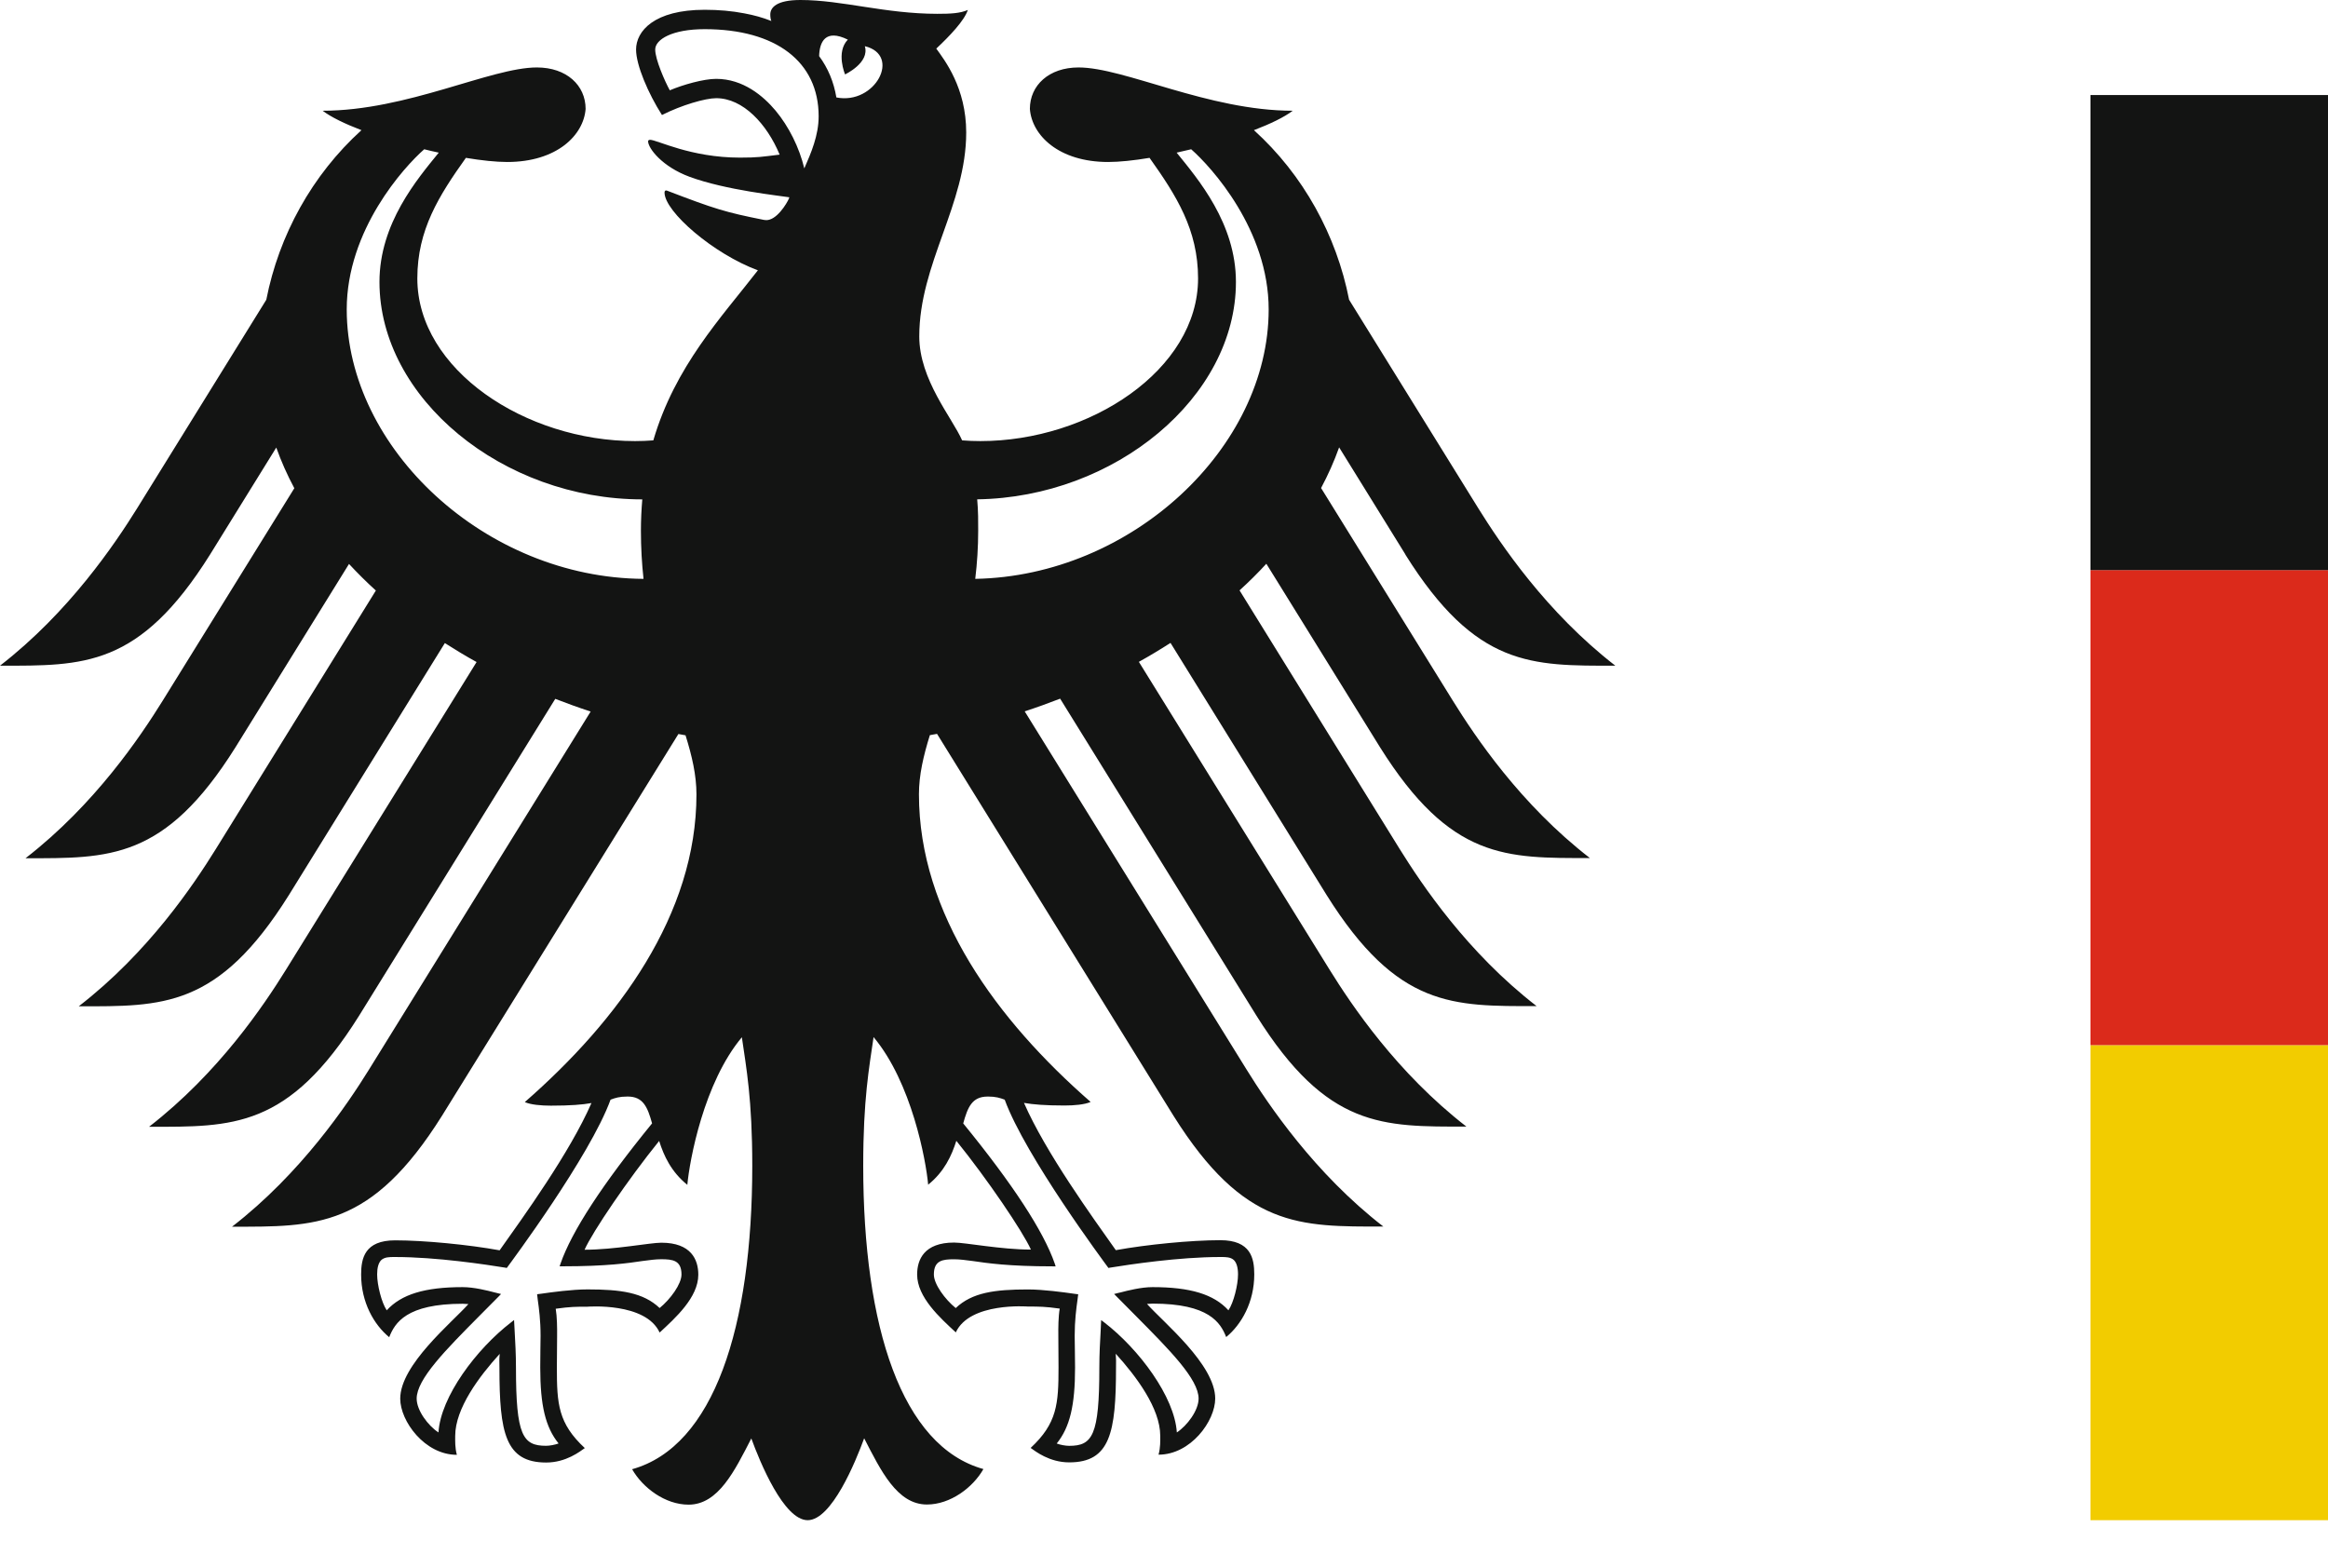 <svg xmlns="http://www.w3.org/2000/svg" width="49" height="33" style="background:#fff"><g fill="none" fill-rule="evenodd"><path fill="#FFF" d="M0 0h49v33H0z"/><path fill="#F2CC00" d="M46.857 22H49v10h-5V22z"/><path fill="#DB2A1B" d="M46.857 12H49v10h-5V12z"/><path fill="#131413" d="M49 2v10h-5V2zM20.527 12.185c.04-.329.062-.668.062-1.016 0-.189.002-.409-.021-.658 2.901-.042 5.446-2.15 5.446-4.576 0-1.234-.798-2.166-1.248-2.722.102-.022.203-.046.306-.071.425.373 1.631 1.698 1.631 3.372 0 2.91-2.883 5.611-6.176 5.671zM17.604 2.051c-.054-.324-.176-.618-.363-.87.009-.297.13-.58.604-.347-.256.265-.058.732-.058.732s.524-.245.416-.594c.777.188.218 1.241-.599 1.079zm-.675 1.494c-.104-.435-.324-.881-.606-1.218-.256-.305-.68-.667-1.25-.667-.261 0-.697.123-.975.241-.105-.19-.307-.651-.307-.858 0-.213.358-.429 1.04-.429 1.502 0 2.4.686 2.4 1.834 0 .403-.159.771-.302 1.097zm3.858 19.537c.174 0 .26.029.36.066.433 1.188 2.099 3.427 2.169 3.523l.016.02.025-.006c.408-.066 1.452-.225 2.326-.225h.019c.095 0 .203 0 .271.067.056.057.085.158.085.3 0 .22-.092.594-.202.755-.306-.337-.803-.488-1.597-.488-.24 0-.522.072-.675.112l-.062.014-.072.019.459.463c.707.713 1.319 1.328 1.319 1.739 0 .247-.239.568-.458.712-.047-.752-.799-1.756-1.53-2.318l-.063-.047-.012.264c-.011.179-.026.449-.026.736 0 1.43-.144 1.647-.635 1.647-.075 0-.19-.021-.262-.049.277-.344.386-.801.386-1.599l-.004-.369-.004-.297c0-.327.033-.57.06-.765l.014-.111-.077-.01c-.23-.033-.657-.092-.983-.092-.699 0-1.174.065-1.518.392-.227-.185-.46-.503-.46-.706 0-.298.184-.321.425-.321.122 0 .236.017.394.037.301.044.754.112 1.687.112h.057l-.018-.057c-.237-.683-.886-1.676-1.927-2.952.094-.341.186-.565.513-.565zm-8.989 3.517l-.019.057h.058c.933 0 1.387-.067 1.688-.112.158-.02.271-.037.393-.037.241 0 .426.023.426.321 0 .202-.234.521-.46.706-.344-.327-.82-.392-1.518-.392-.327 0-.754.059-.984.092l-.036.004-.041.006.013.111c.027.195.06.437.06.765l-.004.297-.003.369c0 .799.109 1.255.386 1.599-.072.027-.188.049-.263.049-.491 0-.634-.217-.634-1.647 0-.287-.016-.557-.026-.736l-.014-.265-.062.049c-.731.562-1.484 1.566-1.529 2.318-.22-.143-.459-.465-.459-.712 0-.41.611-1.026 1.318-1.739l.407-.41.051-.053-.134-.033c-.152-.04-.434-.112-.675-.112-.794 0-1.29.151-1.597.488-.109-.161-.202-.535-.202-.755 0-.142.028-.242.084-.3.07-.067.177-.067.272-.067h.02c.874 0 1.919.159 2.327.225l.024.006.016-.02c.07-.096 1.737-2.335 2.17-3.523.099-.037.186-.066.36-.066.328 0 .419.224.514.565-1.042 1.277-1.69 2.269-1.927 2.952zM7.298 6.514c0-1.674 1.206-2.999 1.631-3.372.102.025.204.05.306.071-.451.556-1.248 1.487-1.248 2.722 0 2.449 2.595 4.577 5.532 4.577-.018.21-.029.43-.029.657 0 .361.02.698.055 1.016-3.322-.02-6.247-2.741-6.247-5.671zM29.581 11.675c1.49 2.378 2.657 2.338 4.419 2.338-1.458-1.128-2.422-2.571-2.881-3.308L28.396 6.31c-.266-1.358-.962-2.627-2.003-3.57.35-.134.641-.275.817-.409-1.778 0-3.539-.911-4.509-.911-.623 0-1.024.376-1.024.873.041.553.605 1.117 1.648 1.117.237 0 .539-.032.871-.087.565.795 1.021 1.513 1.021 2.538 0 1.924-2.28 3.424-4.582 3.424-.13 0-.254-.005-.384-.015-.209-.476-.902-1.278-.902-2.188 0-1.529.988-2.778.988-4.293 0-.941-.455-1.523-.63-1.766.283-.265.592-.59.664-.813-.164.071-.358.081-.643.081C18.624.29 17.725 0 16.848 0c-.5 0-.635.156-.635.305 0 .054.008.11.023.137-.187-.074-.362-.122-.57-.161-.258-.05-.537-.075-.834-.075-1.066 0-1.444.451-1.444.837 0 .327.255.924.545 1.378.416-.21.914-.354 1.142-.354.565 0 1.068.544 1.335 1.188-.38.046-.453.063-.838.063-1.037 0-1.743-.375-1.889-.375-.014 0-.042.007-.042.03 0 .147.294.535.874.749.764.282 1.909.399 2.099.431 0 .034-.194.399-.41.468-.046.015-.082.016-.135.006-.798-.159-1.021-.227-2.033-.615-.031-.012-.049.008-.049.041 0 .404 1.036 1.295 1.965 1.637-.775.999-1.744 2.021-2.201 3.58-.129.01-.254.015-.385.015-2.302 0-4.582-1.5-4.582-3.424 0-1.025.456-1.743 1.022-2.538.332.055.633.087.87.087 1.044 0 1.609-.564 1.65-1.117 0-.497-.401-.873-1.026-.873-.97 0-2.73.911-4.509.911.176.134.467.275.817.409-1.041.944-1.737 2.213-2.003 3.57l-2.722 4.395C2.424 11.442 1.457 12.885 0 14.013c1.761 0 2.929.04 4.42-2.338l1.395-2.254c.104.293.231.577.38.856l-2.776 4.481c-.462.743-1.419 2.175-2.882 3.308 1.761 0 2.929.042 4.419-2.335l2.39-3.86c.178.192.367.38.565.56l-3.372 5.447c-.463.744-1.415 2.172-2.882 3.305 1.762 0 2.929.043 4.419-2.335l3.287-5.311c.217.138.439.273.668.399l-4.013 6.478c-.463.746-1.415 2.169-2.881 3.305 1.761 0 2.929.042 4.419-2.335l4.131-6.673c.244.095.493.185.745.267L7.765 22.517c-.456.735-1.43 2.183-2.881 3.305 1.761 0 2.929.04 4.419-2.335l4.976-8.036c.05.009.101.017.15.027.136.435.23.839.23 1.244 0 2.525-1.642 4.755-3.613 6.477.126.056.345.075.549.075.407 0 .67-.021.854-.055-.457 1.047-1.437 2.4-1.933 3.1-.646-.118-1.584-.21-2.199-.21-.643 0-.716.38-.716.719 0 .59.273 1.059.591 1.32.119-.301.359-.704 1.548-.704.023 0 .064.003.119.007-.348.39-1.435 1.277-1.435 1.991 0 .473.515 1.182 1.192 1.182-.041-.152-.035-.293-.035-.397 0-.58.507-1.257.937-1.728-.013.141-.006.126-.006.29 0 1.369.123 1.997.983 1.997.422 0 .714-.234.814-.304-.559-.519-.588-.927-.588-1.694.002-.199.002-.394.005-.664.002-.175-.001-.407-.029-.575.308-.043.433-.043.67-.043 0 0 1.223-.098 1.517.544.332-.307.814-.74.814-1.218 0-.315-.149-.673-.778-.673-.238 0-.988.148-1.616.148.168-.379.919-1.486 1.57-2.29.098.311.252.648.593.924.047-.516.347-2.152 1.148-3.107.093.645.219 1.308.219 2.705 0 3.398-.81 5.909-2.529 6.388.224.393.697.746 1.188.746.628 0 .972-.717 1.321-1.394C15.994 30.775 16.497 32 17 32s1.007-1.225 1.189-1.724c.349.677.692 1.394 1.321 1.394.491 0 .965-.353 1.189-.746-1.72-.479-2.53-2.99-2.53-6.388 0-1.397.125-2.06.218-2.705.801.955 1.103 2.591 1.149 3.107.341-.275.495-.613.593-.924.65.803 1.4 1.911 1.57 2.29-.628 0-1.378-.148-1.617-.148-.629 0-.778.357-.778.673 0 .478.482.911.814 1.218.294-.641 1.517-.544 1.517-.544.237 0 .361 0 .67.043-.029.168-.031.4-.029.575.003.27.004.465.004.664 0 .768-.029 1.175-.587 1.694.1.07.392.304.813.304.861 0 .984-.628.984-1.997 0-.163.005-.149-.006-.29.429.472.937 1.149.937 1.728 0 .105.006.245-.036.397.678 0 1.193-.709 1.193-1.182 0-.714-1.088-1.601-1.436-1.991.057-.004.097-.007.119-.007 1.189 0 1.429.403 1.548.704.318-.261.591-.73.591-1.32 0-.338-.072-.719-.715-.719-.615 0-1.553.092-2.199.21-.495-.7-1.475-2.053-1.933-3.1.184.033.448.055.854.055.204 0 .423-.019.549-.075-1.971-1.721-3.614-3.952-3.614-6.477 0-.405.095-.809.23-1.244.049-.01.1-.019.151-.027l4.975 8.036c1.49 2.375 2.659 2.335 4.419 2.335-1.45-1.122-2.424-2.571-2.879-3.305l-4.67-7.54c.253-.082.501-.172.746-.267l4.132 6.673c1.49 2.377 2.657 2.335 4.419 2.335-1.466-1.136-2.418-2.559-2.881-3.305l-4.013-6.478c.228-.126.451-.261.666-.399l3.288 5.311c1.491 2.378 2.657 2.335 4.418 2.335-1.465-1.133-2.417-2.561-2.881-3.305l-3.372-5.447c.198-.179.387-.367.564-.56l2.391 3.86c1.49 2.377 2.657 2.335 4.419 2.335-1.465-1.133-2.42-2.565-2.882-3.308l-2.776-4.481c.149-.279.276-.564.38-.856l1.395 2.254z"/></g></svg>